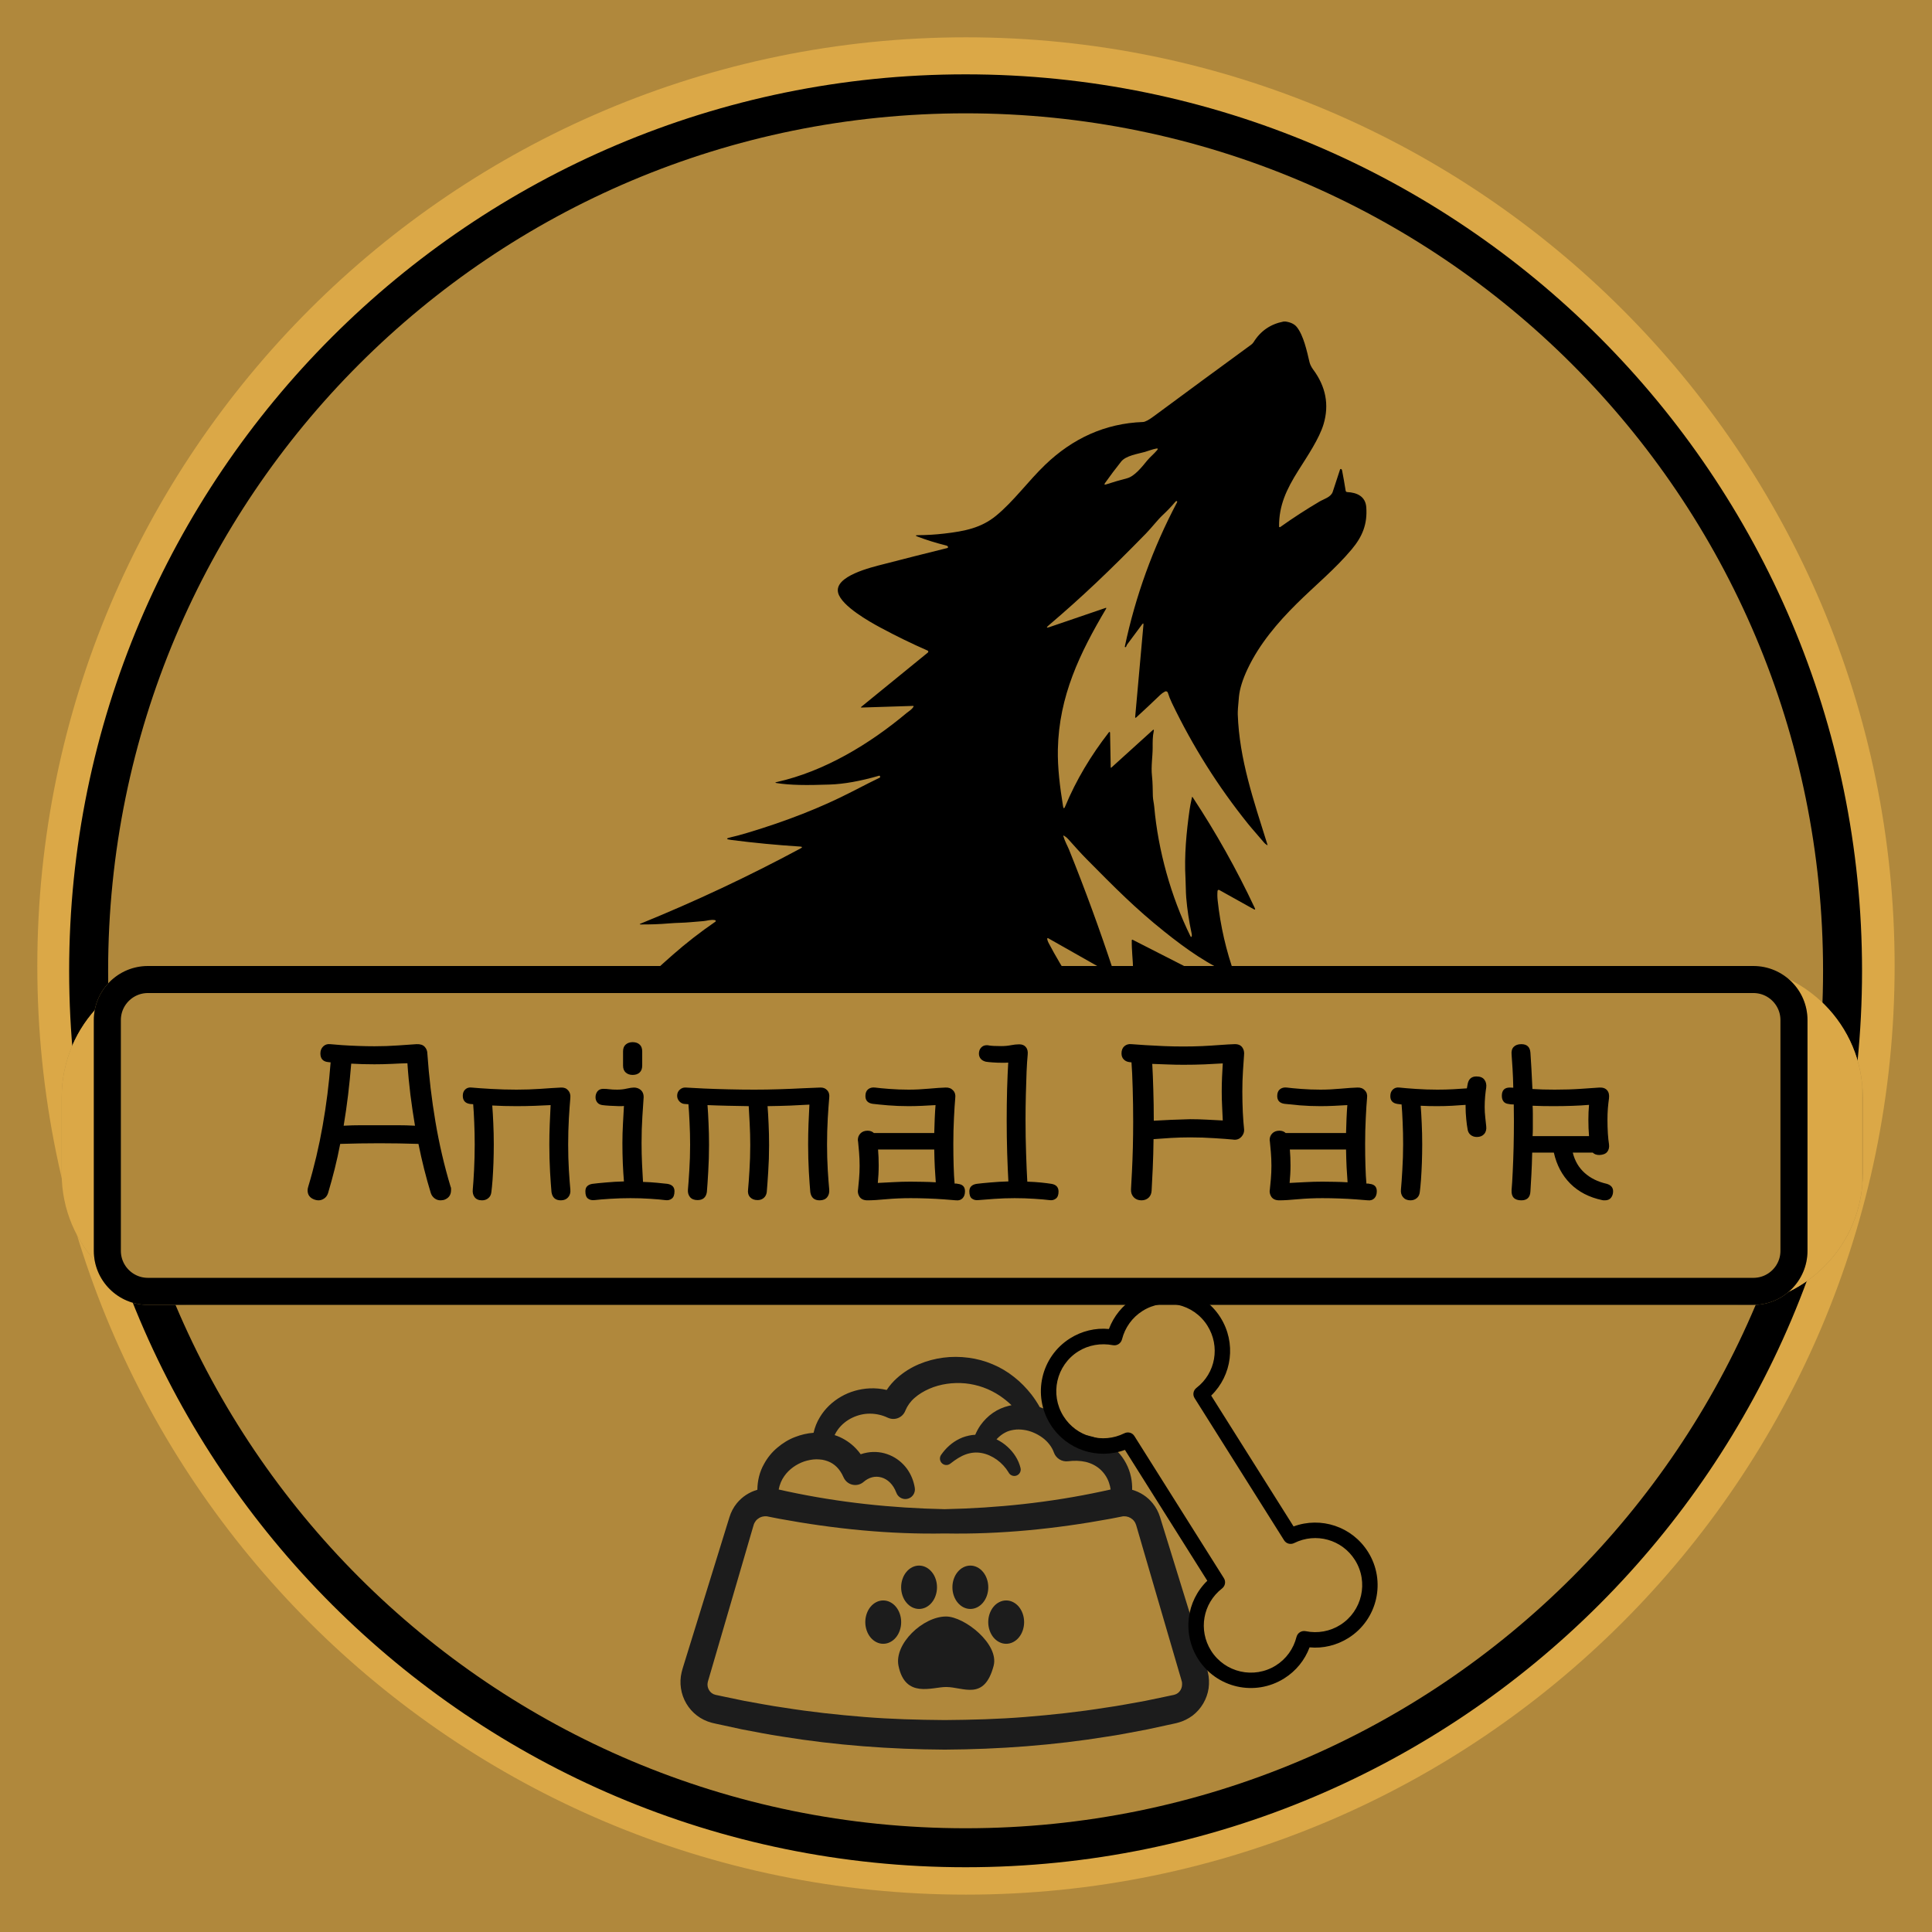 <svg xmlns="http://www.w3.org/2000/svg" xmlns:xlink="http://www.w3.org/1999/xlink" width="500" zoomAndPan="magnify" viewBox="0 0 375 375" height="500" preserveAspectRatio="xMidYMid meet" version="1.0"><defs><g/><clipPath id="c623b6c9ad"><path d="M 7.242 7.242 L 367.992 7.242 L 367.992 367.992 L 7.242 367.992 Z M 7.242 7.242 " clip-rule="nonzero"/></clipPath><clipPath id="226ace47b6"><path d="M 13.422 14.43 L 361.422 14.43 L 361.422 362.43 L 13.422 362.43 Z M 13.422 14.43 " clip-rule="nonzero"/></clipPath><clipPath id="c1505c1220"><path d="M 13.422 87.93 L 13.422 289.086 C 13.422 329.68 46.328 362.586 86.922 362.586 L 288.078 362.586 C 328.672 362.586 361.578 329.68 361.578 289.086 L 361.578 87.93 C 361.578 47.336 328.672 14.43 288.078 14.43 L 86.922 14.43 C 46.328 14.43 13.422 47.336 13.422 87.93 Z M 13.422 87.93 " clip-rule="nonzero"/></clipPath><clipPath id="a7955e28e8"><path d="M 96.797 62.402 L 265.43 62.402 L 265.43 245.402 L 96.797 245.402 Z M 96.797 62.402 " clip-rule="nonzero"/></clipPath><clipPath id="30b952aedc"><path d="M 11.973 187.5 L 361.676 187.5 L 361.676 253.277 L 11.973 253.277 Z M 11.973 187.5 " clip-rule="nonzero"/></clipPath><clipPath id="a03970e023"><path d="M 37.473 187.5 L 336.078 187.5 C 350.16 187.5 361.578 198.918 361.578 213 L 361.578 227.777 C 361.578 241.859 350.16 253.277 336.078 253.277 L 37.473 253.277 C 23.391 253.277 11.973 241.859 11.973 227.777 L 11.973 213 C 11.973 198.918 23.391 187.5 37.473 187.5 Z M 37.473 187.5 " clip-rule="nonzero"/></clipPath><clipPath id="b6296ded7e"><path d="M 11.973 187.5 L 361.473 187.5 L 361.473 253.5 L 11.973 253.5 Z M 11.973 187.5 " clip-rule="nonzero"/></clipPath><clipPath id="141ffe1aef"><path d="M 37.473 187.5 L 336.07 187.5 C 350.152 187.5 361.566 198.918 361.566 213 L 361.566 227.777 C 361.566 241.859 350.152 253.277 336.07 253.277 L 37.473 253.277 C 23.391 253.277 11.973 241.859 11.973 227.777 L 11.973 213 C 11.973 198.918 23.391 187.5 37.473 187.5 Z M 37.473 187.5 " clip-rule="nonzero"/></clipPath><clipPath id="73916cc2d5"><path d="M 18.211 187.5 L 350.953 187.5 L 350.953 253.277 L 18.211 253.277 Z M 18.211 187.5 " clip-rule="nonzero"/></clipPath><clipPath id="25e4db174e"><path d="M 28.711 187.5 L 340.336 187.5 C 346.133 187.5 350.836 192.199 350.836 198 L 350.836 242.777 C 350.836 248.578 346.133 253.277 340.336 253.277 L 28.711 253.277 C 22.91 253.277 18.211 248.578 18.211 242.777 L 18.211 198 C 18.211 192.199 22.91 187.5 28.711 187.5 Z M 28.711 187.5 " clip-rule="nonzero"/></clipPath><clipPath id="5cafc0b122"><path d="M 18.211 187.5 L 351 187.5 L 351 253.5 L 18.211 253.5 Z M 18.211 187.5 " clip-rule="nonzero"/></clipPath><clipPath id="f7bc3d86d3"><path d="M 28.711 187.5 L 340.332 187.5 C 346.133 187.5 350.832 192.199 350.832 198 L 350.832 242.777 C 350.832 248.578 346.133 253.277 340.332 253.277 L 28.711 253.277 C 22.91 253.277 18.211 248.578 18.211 242.777 L 18.211 198 C 18.211 192.199 22.91 187.5 28.711 187.5 Z M 28.711 187.5 " clip-rule="nonzero"/></clipPath><clipPath id="526a3d6e11"><path d="M 132 263.102 L 234.746 263.102 L 234.746 339.602 L 132 339.602 Z M 132 263.102 " clip-rule="nonzero"/></clipPath><clipPath id="bd579ea51b"><path d="M 202 250 L 268 250 L 268 328 L 202 328 Z M 202 250 " clip-rule="nonzero"/></clipPath><clipPath id="468e96dbce"><path d="M 230.438 245.461 L 271.992 311.469 L 238.988 332.246 L 197.434 266.238 Z M 230.438 245.461 " clip-rule="nonzero"/></clipPath><clipPath id="155aafd087"><path d="M 230.438 245.461 L 271.992 311.469 L 238.988 332.246 L 197.434 266.238 Z M 230.438 245.461 " clip-rule="nonzero"/></clipPath><clipPath id="7f4ec742b9"><path d="M 230.438 245.461 L 271.992 311.469 L 238.988 332.246 L 197.434 266.238 Z M 230.438 245.461 " clip-rule="nonzero"/></clipPath></defs><rect x="-37.5" width="450" fill="#ffffff" y="-37.5" height="450" fill-opacity="1"/><rect x="-37.5" width="450" fill="#b0883c" y="-37.5" height="450" fill-opacity="1"/><g clip-path="url(#c623b6c9ad)"><path fill="#dba847" d="M 187.496 7.242 C 88.043 7.242 7.242 88.043 7.242 187.496 C 7.242 286.945 88.043 367.746 187.496 367.746 C 286.945 367.746 367.746 286.945 367.746 187.496 C 367.746 88.043 286.945 7.242 187.496 7.242 Z M 187.496 15.078 C 282.816 15.078 359.91 92.172 359.91 187.496 C 359.91 282.816 282.816 359.91 187.496 359.91 C 92.172 359.91 15.078 282.816 15.078 187.496 C 15.078 92.172 92.172 15.078 187.496 15.078 Z M 187.496 15.078 " fill-opacity="1" fill-rule="nonzero"/></g><g clip-path="url(#226ace47b6)"><g clip-path="url(#c1505c1220)"><path fill="#000000" d="M 187.422 14.43 C 91.418 14.43 13.422 92.426 13.422 188.43 C 13.422 284.434 91.418 362.43 187.422 362.43 C 283.426 362.43 361.422 284.434 361.422 188.43 C 361.422 92.426 283.426 14.43 187.422 14.43 Z M 187.422 21.996 C 279.438 21.996 353.855 96.414 353.855 188.43 C 353.855 280.445 279.438 354.863 187.422 354.863 C 95.406 354.863 20.988 280.445 20.988 188.43 C 20.988 96.414 95.406 21.996 187.422 21.996 Z M 187.422 21.996 " fill-opacity="1" fill-rule="nonzero"/></g></g><g clip-path="url(#a7955e28e8)"><path fill="#000000" d="M 249.559 62.414 L 249.133 62.414 C 246.613 62.902 244.68 64.227 243.332 66.395 C 243.207 66.594 243.047 66.762 242.855 66.902 C 236.559 71.5 230.273 76.121 224 80.762 C 222.984 81.516 222.266 81.898 221.852 81.91 C 214.48 82.176 208.176 85.117 202.863 90.219 C 199.559 93.395 196.727 97.332 193.336 100.105 C 190.449 102.469 187.27 103.105 183.289 103.566 C 181.59 103.766 179.875 103.867 178.148 103.879 C 177.652 103.883 177.637 103.977 178.098 104.152 C 179.777 104.797 181.625 105.375 183.645 105.879 C 183.82 105.926 183.934 105.992 183.977 106.082 C 184.055 106.242 184.008 106.34 183.836 106.383 C 179.605 107.43 175.461 108.477 171.398 109.531 C 169.27 110.082 161.77 111.809 162.695 115.117 C 163.402 117.645 168.711 120.645 170.926 121.832 C 173.941 123.453 176.984 124.938 180.047 126.277 C 180.125 126.312 180.168 126.367 180.18 126.453 C 180.191 126.535 180.164 126.602 180.102 126.656 L 167.203 137.168 C 167.059 137.281 167.078 137.34 167.266 137.332 L 177.199 137.016 C 177.336 137.012 177.367 137.07 177.297 137.188 C 176.953 137.758 176.395 138.043 175.988 138.383 C 168.762 144.434 160.027 149.727 150.742 151.801 C 150.414 151.875 150.414 151.938 150.746 151.992 C 153.387 152.41 156.441 152.438 161.016 152.281 C 163.801 152.191 167 151.617 170.617 150.57 C 170.723 150.539 170.789 150.578 170.812 150.688 L 170.832 150.785 C 170.848 150.859 170.82 150.914 170.754 150.945 C 169.828 151.383 168.02 152.297 165.324 153.684 C 159.414 156.727 152.645 159.387 145.012 161.668 C 143.746 162.047 142.695 162.328 141.859 162.512 C 140.875 162.727 140.883 162.898 141.879 163.027 C 146.34 163.602 150.816 164.031 155.309 164.316 C 155.754 164.348 155.781 164.469 155.387 164.68 C 145.316 170.09 134.98 174.949 124.383 179.258 C 124.086 179.379 124.098 179.438 124.418 179.438 C 126.27 179.441 127.848 179.402 129.977 179.223 C 131.309 179.109 132.684 179.125 133.965 179 C 134.812 178.918 135.656 178.848 136.508 178.789 C 137.156 178.746 137.973 178.434 138.789 178.598 C 138.863 178.609 138.906 178.656 138.922 178.73 C 138.938 178.805 138.914 178.859 138.852 178.902 C 135.922 180.914 133.145 183.074 130.523 185.383 C 127.871 187.719 125.926 189.52 124.688 190.785 C 116.523 199.16 109.879 208.602 104.762 219.113 C 101.836 225.121 99.176 231.277 96.785 237.586 C 96.707 237.789 96.758 237.828 96.934 237.699 L 138.707 206.883 C 138.785 206.824 138.875 206.801 138.977 206.809 C 139.074 206.816 139.156 206.859 139.223 206.93 L 155.469 224.281 C 155.559 224.375 155.664 224.426 155.793 224.438 C 155.918 224.445 156.031 224.41 156.129 224.328 L 178.98 205.938 C 179.074 205.863 179.16 205.867 179.242 205.953 C 180.742 207.52 182.219 209.109 183.672 210.723 C 192.453 220.457 201.238 230.188 210.02 239.918 C 211.645 241.719 213.242 243.539 214.816 245.391 L 214.992 245.391 C 214.969 244.828 214.961 244.328 215.062 243.742 C 215.312 242.328 215.273 240.617 215.371 239.523 C 215.762 235.117 216.41 230.75 217.312 226.418 C 217.852 223.816 219.109 221.793 220.328 219.438 C 223.109 214.051 225.285 207.637 225.523 201.543 C 225.551 200.871 225.789 199.535 225.652 198.512 C 225.566 197.852 225.52 197.379 225.508 197.098 C 225.445 194.883 225.09 192.742 224.449 190.664 C 224.391 190.484 224.449 190.355 224.625 190.277 L 230.09 187.848 C 230.137 187.828 230.16 187.793 230.16 187.742 C 230.16 187.691 230.141 187.656 230.094 187.633 L 219.844 182.406 C 219.805 182.387 219.77 182.387 219.73 182.41 C 219.695 182.434 219.676 182.465 219.676 182.508 C 219.645 184.406 219.895 186.355 219.938 188.152 C 219.996 190.598 220.305 193.004 220.238 195.402 C 220.23 195.711 220.094 195.789 219.824 195.633 L 214.797 192.746 C 214.406 192.52 214.301 192.613 214.48 193.027 C 215.824 196.129 217.469 199.133 218.852 202.246 C 219.168 202.953 219.578 203.652 219.918 204.32 C 220.27 205.016 220.156 205.102 219.574 204.582 C 217.508 202.727 215.473 200.562 213.473 198.086 C 209.664 193.379 206.344 188.348 203.516 182.992 C 203.402 182.773 203.316 182.527 203.258 182.258 C 203.246 182.199 203.262 182.156 203.312 182.121 C 203.359 182.09 203.41 182.086 203.465 182.117 L 216.207 189.332 C 216.266 189.359 216.312 189.352 216.352 189.301 C 216.391 189.254 216.391 189.207 216.355 189.156 C 216.105 188.863 216.145 188.562 216.055 188.297 C 213.453 180.41 210.598 172.613 207.496 164.91 C 207.238 164.27 206.66 163.238 206.406 162.316 C 206.371 162.184 206.414 162.148 206.535 162.219 C 206.836 162.395 207.102 162.605 207.328 162.863 C 208.504 164.156 209.66 165.496 210.875 166.719 C 216.379 172.285 220.379 176.332 225.961 180.793 C 230.344 184.301 234.59 187.309 239.543 189.34 C 239.68 189.395 239.723 189.355 239.672 189.219 C 237.996 184.57 236.887 179.754 236.348 174.77 C 236.277 174.117 236.27 173.504 236.324 172.926 C 236.332 172.844 236.371 172.785 236.445 172.746 C 236.516 172.711 236.586 172.711 236.66 172.75 L 243.301 176.453 C 243.617 176.629 243.699 176.555 243.543 176.227 C 240.043 168.773 236.027 161.613 231.496 154.742 C 231.43 154.645 231.387 154.652 231.359 154.77 C 231.141 155.762 230.988 156.543 230.906 157.113 C 230.277 161.504 229.848 166.102 230.105 170.535 C 230.172 171.77 230.152 173.117 230.246 174.234 C 230.441 176.527 230.781 178.797 231.266 181.051 C 231.328 181.332 231.352 181.523 231.332 181.625 C 231.273 181.934 231.176 181.949 231.043 181.672 C 227.289 174.043 224.785 165.059 224.039 156.602 C 223.977 155.906 223.793 155.215 223.77 154.555 C 223.727 153.211 223.758 152.039 223.598 150.586 C 223.395 148.719 223.734 146.832 223.73 145.137 C 223.73 144.02 223.707 142.996 223.945 141.898 C 224.012 141.598 223.93 141.547 223.699 141.758 L 215.707 148.996 C 215.684 149.016 215.66 149.02 215.633 149.008 C 215.605 148.996 215.59 148.977 215.59 148.949 L 215.465 142.312 C 215.461 142.004 215.363 141.973 215.176 142.215 C 211.777 146.602 208.891 151.363 206.746 156.531 C 206.555 157 206.418 156.984 206.336 156.484 C 205.738 152.812 205.258 149.016 205.332 145.441 C 205.551 135.109 209.582 126.781 214.688 118.16 C 214.781 117.996 214.738 117.949 214.562 118.008 L 203.707 121.715 C 203.102 121.922 203.043 121.816 203.531 121.398 C 210.105 115.797 215.301 110.848 222.449 103.535 C 223.527 102.426 224.734 100.855 225.691 99.965 C 226.551 99.164 227.359 98.316 228.117 97.422 C 228.211 97.312 228.27 97.254 228.285 97.254 C 228.492 97.25 228.547 97.34 228.453 97.523 C 223.781 106.363 220.406 115.676 218.332 125.469 C 218.309 125.57 218.352 125.617 218.457 125.613 C 218.543 125.605 218.605 125.523 218.648 125.363 C 218.68 125.262 218.719 125.18 218.77 125.109 C 219.734 123.812 220.703 122.512 221.672 121.207 C 221.883 120.926 221.969 120.957 221.938 121.309 L 220.34 139.121 C 220.316 139.352 220.391 139.391 220.562 139.234 C 222.082 137.848 223.633 136.391 225.211 134.871 C 225.453 134.637 225.758 134.422 226.121 134.227 C 226.23 134.168 226.34 134.164 226.453 134.211 C 226.566 134.254 226.645 134.336 226.68 134.457 C 226.887 135.121 227.152 135.793 227.477 136.465 C 231.492 144.832 236.402 152.629 242.207 159.859 C 243.133 161.016 244.34 162.324 245.383 163.582 C 245.48 163.707 245.672 163.855 245.945 164.035 C 246.02 164.086 246.047 164.066 246.02 163.98 C 243.305 155.297 240.555 147.375 240.25 138.656 C 240.23 138.141 240.305 137 240.48 135.227 C 240.633 133.672 241.199 131.855 242.188 129.777 C 244.465 124.984 247.977 120.852 251.688 117.176 C 255.242 113.652 259.141 110.473 262.367 106.625 C 264.445 104.145 265.43 101.73 265.195 98.461 C 265.039 96.332 263.379 95.605 261.504 95.512 C 261.324 95.504 261.215 95.406 261.188 95.227 C 260.977 93.902 260.746 92.594 260.496 91.301 C 260.473 91.191 260.426 91.105 260.348 91.055 C 260.301 91.023 260.254 91.016 260.199 91.035 C 260.148 91.055 260.113 91.09 260.098 91.141 C 259.629 92.586 259.156 94.023 258.684 95.457 C 258.34 96.5 256.969 96.852 256.141 97.336 C 253.52 98.883 250.969 100.535 248.492 102.301 C 248.445 102.336 248.395 102.34 248.344 102.312 C 248.289 102.289 248.266 102.246 248.266 102.188 C 248.238 98.113 249.676 95.02 252.039 91.27 C 253.797 88.488 256.074 85.121 256.91 82.309 C 258.023 78.562 257.34 75.023 254.863 71.695 C 254.586 71.32 254.285 70.766 254.18 70.316 C 253.672 68.164 253.027 65.137 251.723 63.492 C 251.273 62.922 250.551 62.562 249.559 62.414 Z M 222.234 87.715 C 222.844 87.543 223.68 87.195 224.43 87.066 C 224.75 87.012 224.809 87.109 224.602 87.367 C 224 88.094 223.219 88.707 222.621 89.441 C 221.707 90.57 220.219 92.453 218.777 92.828 C 217.402 93.184 216.051 93.582 214.715 94.016 C 214.359 94.133 214.289 94.039 214.504 93.734 C 215.457 92.383 216.496 91 217.621 89.586 C 218.543 88.43 220.828 88.109 222.234 87.715 Z M 222.234 87.715 " fill-opacity="1" fill-rule="nonzero"/></g><g clip-path="url(#30b952aedc)"><g clip-path="url(#a03970e023)"><path fill="#b0883c" d="M 11.973 187.5 L 361.676 187.5 L 361.676 253.277 L 11.973 253.277 Z M 11.973 187.5 " fill-opacity="1" fill-rule="nonzero"/></g></g><g clip-path="url(#b6296ded7e)"><g clip-path="url(#141ffe1aef)"><path stroke-linecap="butt" transform="matrix(0.75, 0, 0, 0.75, 11.974, 187.501)" fill="none" stroke-linejoin="miter" d="M 33.998 -0.001 L 432.128 -0.001 C 450.904 -0.001 466.123 15.223 466.123 33.999 L 466.123 53.702 C 466.123 72.478 450.904 87.702 432.128 87.702 L 33.998 87.702 C 15.222 87.702 -0.002 72.478 -0.002 53.702 L -0.002 33.999 C -0.002 15.223 15.222 -0.001 33.998 -0.001 Z M 33.998 -0.001 " stroke="#dba847" stroke-width="152" stroke-opacity="1" stroke-miterlimit="4"/></g></g><g clip-path="url(#73916cc2d5)"><g clip-path="url(#25e4db174e)"><path fill="#b0883c" d="M 18.211 187.5 L 350.953 187.5 L 350.953 253.277 L 18.211 253.277 Z M 18.211 187.5 " fill-opacity="1" fill-rule="nonzero"/></g></g><g clip-path="url(#5cafc0b122)"><g clip-path="url(#f7bc3d86d3)"><path stroke-linecap="butt" transform="matrix(0.75, 0, 0, 0.75, 18.21, 187.5)" fill="none" stroke-linejoin="miter" d="M 14.001 0 L 429.496 0 C 437.231 0 443.496 6.266 443.496 14 L 443.496 73.703 C 443.496 81.438 437.231 87.703 429.496 87.703 L 14.001 87.703 C 6.267 87.703 0.001 81.438 0.001 73.703 L 0.001 14 C 0.001 6.266 6.267 0 14.001 0 Z M 14.001 0 " stroke="#000000" stroke-width="14" stroke-opacity="1" stroke-miterlimit="4"/></g></g><g clip-path="url(#526a3d6e11)"><path fill="#1c1c1c" d="M 234.449 324.586 C 234.309 323.996 234.227 323.793 234.133 323.461 L 233.844 322.527 L 231.527 315.043 L 226.895 300.066 L 225.734 296.32 L 225.156 294.445 C 224.859 293.484 224.375 292.57 223.734 291.785 C 222.719 290.516 221.297 289.602 219.75 289.168 C 219.77 288.344 219.703 287.504 219.527 286.672 C 219.145 284.859 218.234 283.094 216.895 281.723 C 216.551 281.391 216.219 281.031 215.828 280.762 C 215.453 280.473 215.07 280.172 214.652 279.957 L 214.023 279.613 C 213.816 279.496 213.594 279.422 213.379 279.328 L 212.727 279.062 C 212.504 278.984 212.281 278.93 212.059 278.859 C 210.93 278.531 209.77 278.387 208.637 278.387 C 207.789 276.945 206.625 275.77 205.344 274.855 C 204.262 274.098 203.078 273.516 201.824 273.133 C 201.34 272.273 200.793 271.434 200.18 270.645 C 199.203 269.41 198.094 268.254 196.828 267.27 C 195.57 266.266 194.168 265.43 192.668 264.805 C 191.172 264.168 189.59 263.738 187.973 263.535 C 184.746 263.102 181.422 263.508 178.355 264.793 C 176.828 265.441 175.375 266.34 174.074 267.512 C 173.348 268.16 172.676 268.926 172.109 269.789 C 171.02 269.539 169.887 269.426 168.77 269.484 C 166.828 269.582 164.918 270.121 163.246 271.09 C 161.578 272.051 160.121 273.414 159.121 275.102 C 158.559 276.02 158.148 277.047 157.914 278.102 C 156.684 278.191 155.477 278.477 154.352 278.914 C 153.086 279.387 151.914 280.113 150.883 280.992 C 149.84 281.855 148.957 282.941 148.305 284.148 C 147.418 285.691 147.02 287.457 147.004 289.168 C 145.457 289.602 144.035 290.523 143.008 291.793 C 142.367 292.578 141.883 293.504 141.594 294.457 L 141.012 296.332 L 139.855 300.074 L 135.223 315.047 L 132.906 322.535 L 132.617 323.469 C 132.523 323.801 132.441 324.012 132.301 324.598 C 132.059 325.605 132.012 326.676 132.172 327.711 C 132.48 329.781 133.598 331.707 135.277 332.984 C 136.109 333.629 137.082 334.094 138.082 334.367 C 138.199 334.395 138.367 334.445 138.426 334.453 L 139.152 334.617 L 140.125 334.824 L 143.996 335.664 C 146.594 336.137 149.18 336.688 151.801 337.066 C 162.238 338.762 172.809 339.539 183.379 339.602 C 193.953 339.539 204.523 338.762 214.961 337.066 C 217.574 336.688 220.168 336.137 222.766 335.664 L 226.637 334.824 L 227.605 334.617 L 228.09 334.508 L 228.336 334.453 C 228.402 334.441 228.57 334.395 228.684 334.359 C 229.688 334.09 230.656 333.613 231.492 332.98 C 233.168 331.699 234.281 329.773 234.59 327.703 C 234.73 326.66 234.684 325.594 234.449 324.586 Z M 156.098 283.664 C 156.871 283.418 157.672 283.258 158.453 283.25 C 158.844 283.266 159.234 283.27 159.605 283.332 C 159.973 283.398 160.324 283.5 160.66 283.621 C 162.008 284.117 163.02 285.156 163.684 286.641 L 163.754 286.789 C 163.848 286.996 163.973 287.195 164.129 287.375 C 165.023 288.418 166.594 288.535 167.629 287.633 C 168.129 287.199 168.68 286.898 169.266 286.742 C 169.852 286.586 170.48 286.598 171.086 286.77 C 172.305 287.113 173.375 288.148 173.945 289.656 L 173.988 289.758 C 174.297 290.57 175.137 291.082 176.02 290.941 C 177.039 290.777 177.723 289.82 177.562 288.797 C 177.355 287.512 176.863 286.215 176.035 285.078 C 175.207 283.949 174.047 283 172.699 282.438 C 171.355 281.863 169.824 281.68 168.363 281.938 C 167.922 282.012 167.484 282.121 167.059 282.27 C 166.781 281.879 166.473 281.5 166.129 281.148 C 165.125 280.086 163.859 279.254 162.508 278.727 C 162.34 278.664 162.164 278.605 161.996 278.551 C 162.184 278.152 162.414 277.773 162.68 277.414 C 163.387 276.465 164.352 275.695 165.434 275.176 C 166.52 274.66 167.711 274.375 168.891 274.391 C 170.066 274.402 171.234 274.66 172.316 275.176 C 172.336 275.188 172.371 275.203 172.398 275.207 C 173.672 275.762 175.145 275.176 175.691 273.895 L 175.766 273.719 C 176.121 272.883 176.695 272.043 177.516 271.332 C 178.324 270.617 179.312 270.027 180.383 269.555 C 182.531 268.621 184.996 268.289 187.375 268.512 C 188.566 268.633 189.742 268.898 190.875 269.305 C 192.008 269.711 193.09 270.27 194.105 270.945 C 194.887 271.48 195.637 272.082 196.336 272.754 C 196.176 272.781 196.02 272.812 195.859 272.855 C 194.746 273.117 193.664 273.586 192.719 274.242 C 191.77 274.898 190.969 275.723 190.324 276.617 C 189.898 277.219 189.57 277.848 189.293 278.488 C 189.078 278.504 188.863 278.516 188.645 278.543 C 187.805 278.672 186.977 278.902 186.23 279.273 C 184.719 280.004 183.535 281.141 182.668 282.391 C 182.363 282.824 182.363 283.426 182.699 283.871 C 183.117 284.422 183.898 284.523 184.445 284.102 L 184.52 284.043 C 185.5 283.277 186.477 282.641 187.488 282.285 C 188.5 281.934 189.535 281.836 190.559 282.039 C 191.582 282.223 192.594 282.688 193.496 283.332 C 194.398 283.988 195.18 284.828 195.766 285.793 L 195.816 285.891 C 196.094 286.336 196.633 286.578 197.172 286.449 C 197.836 286.289 198.25 285.613 198.086 284.941 C 197.695 283.332 196.766 281.918 195.562 280.828 C 194.93 280.246 194.207 279.762 193.426 279.375 C 193.473 279.32 193.52 279.273 193.57 279.219 C 194.031 278.746 194.531 278.359 195.07 278.078 C 195.602 277.777 196.195 277.617 196.801 277.527 C 197.406 277.434 198.047 277.441 198.691 277.535 C 199.98 277.703 201.258 278.266 202.32 279.035 C 203.387 279.816 204.168 280.848 204.543 281.883 L 204.559 281.934 C 204.969 283.062 206.105 283.793 207.34 283.629 C 208.516 283.473 209.66 283.516 210.719 283.75 C 211.77 284 212.719 284.477 213.5 285.156 C 214.27 285.848 214.895 286.727 215.25 287.777 C 215.398 288.203 215.508 288.648 215.574 289.109 L 213.844 289.488 C 203.836 291.633 193.609 292.719 183.348 292.93 C 173.09 292.719 162.855 291.633 152.852 289.488 L 151.141 289.113 C 151.328 288.156 151.684 287.273 152.23 286.512 C 153.148 285.191 154.562 284.199 156.098 283.664 Z M 229.41 327.297 C 229.332 327.824 229.027 328.324 228.617 328.629 C 228.41 328.785 228.18 328.887 227.922 328.953 C 227.875 328.969 227.891 328.969 227.797 328.988 L 227.555 329.035 L 227.074 329.137 L 226.117 329.34 L 222.289 330.137 C 219.715 330.586 217.156 331.105 214.57 331.457 C 209.414 332.281 204.223 332.844 199.023 333.262 C 193.816 333.684 188.598 333.824 183.379 333.863 C 178.16 333.824 172.945 333.684 167.738 333.262 C 162.539 332.844 157.34 332.281 152.191 331.457 C 149.605 331.105 147.047 330.586 144.473 330.137 L 140.641 329.34 L 139.688 329.137 L 139.207 329.035 L 138.965 328.988 C 138.863 328.969 138.887 328.961 138.836 328.953 C 138.582 328.895 138.352 328.785 138.145 328.629 C 137.734 328.324 137.43 327.824 137.352 327.305 C 137.309 327.039 137.316 326.777 137.375 326.512 C 137.375 326.457 137.504 326.039 137.594 325.742 L 137.875 324.781 L 140.117 317.109 L 144.594 301.777 L 145.711 297.941 L 146.273 296.027 C 146.359 295.723 146.492 295.473 146.676 295.23 C 147.031 294.762 147.605 294.418 148.219 294.336 C 148.371 294.309 148.527 294.305 148.684 294.309 C 148.758 294.316 148.836 294.316 148.91 294.328 L 149.027 294.352 L 149.254 294.398 L 151.246 294.789 C 161.859 296.746 172.648 297.848 183.402 297.645 C 194.156 297.848 204.941 296.746 215.555 294.789 L 217.555 294.398 L 217.789 294.352 L 217.898 294.328 C 217.965 294.324 218.039 294.316 218.113 294.309 C 218.273 294.305 218.43 294.316 218.582 294.336 C 219.191 294.426 219.762 294.758 220.125 295.238 C 220.309 295.473 220.441 295.742 220.531 296.035 L 221.09 297.949 L 222.207 301.785 L 226.684 317.117 L 228.926 324.781 L 229.211 325.742 C 229.297 326.039 229.426 326.465 229.426 326.52 C 229.445 326.77 229.453 327.035 229.41 327.297 Z M 229.41 327.297 " fill-opacity="1" fill-rule="nonzero"/></g><path fill="#1c1c1c" d="M 183.629 313.762 C 179.145 313.762 173.535 319.066 174.398 323.328 C 175.699 329.734 180.918 327.445 183.629 327.445 C 186.996 327.445 191.043 330.219 192.863 323.328 C 193.965 319.125 187.207 313.762 183.629 313.762 Z M 183.629 313.762 " fill-opacity="1" fill-rule="nonzero"/><path fill="#1c1c1c" d="M 174.918 314.852 C 174.918 315.41 174.828 315.945 174.652 316.461 C 174.477 316.977 174.223 317.434 173.898 317.828 C 173.57 318.223 173.195 318.523 172.766 318.738 C 172.34 318.953 171.898 319.059 171.434 319.059 C 170.973 319.059 170.531 318.953 170.102 318.738 C 169.676 318.523 169.301 318.223 168.973 317.828 C 168.648 317.434 168.395 316.977 168.219 316.461 C 168.043 315.945 167.953 315.41 167.953 314.852 C 167.953 314.293 168.043 313.758 168.219 313.242 C 168.395 312.727 168.648 312.27 168.973 311.875 C 169.301 311.48 169.676 311.18 170.102 310.965 C 170.531 310.75 170.973 310.645 171.434 310.645 C 171.898 310.645 172.34 310.75 172.766 310.965 C 173.195 311.18 173.57 311.48 173.898 311.875 C 174.223 312.27 174.477 312.727 174.652 313.242 C 174.828 313.758 174.918 314.293 174.918 314.852 Z M 174.918 314.852 " fill-opacity="1" fill-rule="nonzero"/><path fill="#1c1c1c" d="M 181.871 308.086 C 181.871 308.645 181.785 309.184 181.605 309.699 C 181.43 310.215 181.18 310.668 180.852 311.062 C 180.527 311.457 180.148 311.762 179.723 311.977 C 179.297 312.188 178.852 312.297 178.391 312.297 C 177.93 312.297 177.484 312.188 177.059 311.977 C 176.633 311.762 176.254 311.457 175.93 311.062 C 175.602 310.668 175.352 310.215 175.176 309.699 C 175 309.184 174.91 308.645 174.91 308.086 C 174.91 307.531 175 306.992 175.176 306.477 C 175.352 305.961 175.602 305.508 175.93 305.113 C 176.254 304.719 176.633 304.414 177.059 304.199 C 177.484 303.988 177.93 303.879 178.391 303.879 C 178.852 303.879 179.297 303.988 179.723 304.199 C 180.148 304.414 180.527 304.719 180.852 305.113 C 181.18 305.508 181.43 305.961 181.605 306.477 C 181.785 306.992 181.871 307.531 181.871 308.086 Z M 181.871 308.086 " fill-opacity="1" fill-rule="nonzero"/><path fill="#1c1c1c" d="M 198.781 314.852 C 198.781 315.41 198.691 315.945 198.516 316.461 C 198.34 316.977 198.086 317.434 197.762 317.828 C 197.434 318.223 197.059 318.523 196.633 318.738 C 196.203 318.953 195.762 319.059 195.301 319.059 C 194.836 319.059 194.395 318.953 193.969 318.738 C 193.539 318.523 193.164 318.223 192.836 317.828 C 192.512 317.434 192.258 316.977 192.082 316.461 C 191.906 315.945 191.816 315.41 191.816 314.852 C 191.816 314.293 191.906 313.758 192.082 313.242 C 192.258 312.727 192.512 312.27 192.836 311.875 C 193.164 311.48 193.539 311.18 193.969 310.965 C 194.395 310.75 194.836 310.645 195.301 310.645 C 195.762 310.645 196.203 310.75 196.633 310.965 C 197.059 311.18 197.434 311.48 197.762 311.875 C 198.086 312.27 198.34 312.727 198.516 313.242 C 198.691 313.758 198.781 314.293 198.781 314.852 Z M 198.781 314.852 " fill-opacity="1" fill-rule="nonzero"/><path fill="#1c1c1c" d="M 191.824 308.086 C 191.824 308.645 191.734 309.184 191.559 309.699 C 191.383 310.215 191.133 310.668 190.805 311.062 C 190.477 311.457 190.102 311.762 189.676 311.977 C 189.25 312.188 188.805 312.297 188.344 312.297 C 187.883 312.297 187.438 312.188 187.012 311.977 C 186.586 311.762 186.207 311.457 185.883 311.062 C 185.555 310.668 185.305 310.215 185.129 309.699 C 184.949 309.184 184.863 308.645 184.863 308.086 C 184.863 307.531 184.949 306.992 185.129 306.477 C 185.305 305.961 185.555 305.508 185.883 305.113 C 186.207 304.719 186.586 304.414 187.012 304.199 C 187.438 303.988 187.883 303.879 188.344 303.879 C 188.805 303.879 189.25 303.988 189.676 304.199 C 190.102 304.414 190.477 304.719 190.805 305.113 C 191.133 305.508 191.383 305.961 191.559 306.477 C 191.734 306.992 191.824 307.531 191.824 308.086 Z M 191.824 308.086 " fill-opacity="1" fill-rule="nonzero"/><g clip-path="url(#bd579ea51b)"><g clip-path="url(#468e96dbce)"><g clip-path="url(#155aafd087)"><g clip-path="url(#7f4ec742b9)"><path fill="#000000" d="M 232.539 321.992 C 229.438 317.062 230.27 310.777 234.336 306.824 L 218.348 281.426 C 213.023 283.383 206.996 281.414 203.895 276.488 C 200.332 270.828 202.035 263.34 207.695 259.777 C 209.957 258.352 212.617 257.703 215.238 257.957 C 216.18 255.461 217.879 253.363 220.18 251.918 C 225.836 248.355 233.324 250.059 236.887 255.715 C 239.988 260.645 239.156 266.93 235.09 270.883 L 251.082 296.281 C 256.402 294.324 262.43 296.293 265.531 301.219 C 269.094 306.879 267.395 314.363 261.734 317.93 C 259.469 319.352 256.812 320.004 254.188 319.75 C 253.25 322.246 251.547 324.34 249.281 325.766 C 243.59 329.352 236.102 327.648 232.539 321.992 Z M 220.184 278.734 L 237.559 306.328 C 237.977 306.996 237.812 307.844 237.188 308.328 C 233.477 311.223 232.555 316.402 235.07 320.398 C 237.754 324.656 243.395 325.941 247.656 323.258 C 249.652 322 251.07 320.039 251.652 317.719 C 251.859 316.938 252.625 316.457 253.418 316.609 C 255.762 317.086 258.145 316.656 260.141 315.398 C 264.402 312.715 265.684 307.074 263.004 302.812 C 260.488 298.816 255.418 297.41 251.203 299.504 C 250.496 299.855 249.66 299.637 249.242 298.973 L 231.871 271.379 C 231.449 270.711 231.613 269.863 232.238 269.379 C 235.969 266.52 236.871 261.305 234.355 257.309 C 231.676 253.047 226.031 251.766 221.77 254.449 C 219.773 255.707 218.359 257.668 217.773 259.988 C 217.566 260.766 216.801 261.25 216.008 261.098 C 213.684 260.656 211.285 261.051 209.285 262.309 C 205.023 264.992 203.742 270.633 206.426 274.895 C 208.938 278.887 214.008 280.297 218.223 278.203 C 218.93 277.852 219.766 278.066 220.184 278.734 Z M 220.184 278.734 " fill-opacity="1" fill-rule="nonzero"/></g></g></g></g><g fill="#000000" fill-opacity="1"><g transform="translate(58.783, 232.562)"><g><path d="M 27.375 0.344 C 27.258 0.363 27.148 0.379 27.047 0.391 C 26.953 0.41 26.848 0.422 26.734 0.422 C 26.285 0.422 25.895 0.289 25.562 0.031 C 25.227 -0.219 24.988 -0.551 24.844 -0.969 C 23.914 -4 23.113 -7.188 22.438 -10.531 C 19.914 -10.613 17.391 -10.656 14.859 -10.656 C 12.359 -10.656 9.82 -10.613 7.25 -10.531 C 6.938 -8.895 6.582 -7.285 6.188 -5.703 C 5.789 -4.117 5.359 -2.539 4.891 -0.969 C 4.742 -0.52 4.492 -0.176 4.141 0.062 C 3.797 0.301 3.426 0.422 3.031 0.422 C 2.801 0.422 2.562 0.379 2.312 0.297 C 1.383 -0.016 0.922 -0.617 0.922 -1.516 C 0.922 -1.742 0.961 -1.984 1.047 -2.234 C 2.203 -6.078 3.133 -10.02 3.844 -14.062 C 4.562 -18.102 5.078 -22.203 5.391 -26.359 L 4.969 -26.406 C 3.926 -26.488 3.406 -27.051 3.406 -28.094 C 3.406 -28.645 3.586 -29.098 3.953 -29.453 C 4.316 -29.805 4.77 -29.953 5.312 -29.891 C 5.895 -29.836 6.66 -29.773 7.609 -29.703 C 8.566 -29.641 9.598 -29.586 10.703 -29.547 C 11.816 -29.504 12.879 -29.484 13.891 -29.484 C 15.461 -29.484 16.977 -29.535 18.438 -29.641 C 19.906 -29.754 21.113 -29.836 22.062 -29.891 C 22.77 -29.922 23.297 -29.754 23.641 -29.391 C 23.992 -29.023 24.172 -28.562 24.172 -28 C 24.484 -23.539 25.004 -19.156 25.734 -14.844 C 26.461 -10.531 27.441 -6.328 28.672 -2.234 C 28.734 -2.117 28.766 -2.004 28.766 -1.891 C 28.766 -1.773 28.766 -1.664 28.766 -1.562 C 28.766 -0.602 28.301 0.031 27.375 0.344 Z M 7.922 -14.062 C 9.066 -14.125 10.223 -14.156 11.391 -14.156 C 12.555 -14.156 13.711 -14.156 14.859 -14.156 C 16.016 -14.156 17.176 -14.156 18.344 -14.156 C 19.508 -14.156 20.648 -14.125 21.766 -14.062 C 21.43 -16.051 21.133 -18.055 20.875 -20.078 C 20.625 -22.109 20.43 -24.145 20.297 -26.188 C 19.422 -26.164 18.398 -26.125 17.234 -26.062 C 16.078 -26.008 14.961 -25.984 13.891 -25.984 C 12.316 -25.984 10.816 -26.023 9.391 -26.109 C 9.223 -24.055 9.02 -22.031 8.781 -20.031 C 8.539 -18.039 8.254 -16.051 7.922 -14.062 Z M 7.922 -14.062 "/></g></g></g><g fill="#000000" fill-opacity="1"><g transform="translate(88.515, 232.562)"><g><path d="M 20.344 0.422 C 19.301 0.422 18.695 -0.109 18.531 -1.172 C 18.445 -2.098 18.352 -3.414 18.25 -5.125 C 18.156 -6.844 18.109 -8.602 18.109 -10.406 C 18.109 -11.582 18.133 -12.883 18.188 -14.312 C 18.25 -15.75 18.305 -17 18.359 -18.062 C 17.484 -18.008 16.445 -17.961 15.25 -17.922 C 14.062 -17.879 12.895 -17.859 11.75 -17.859 C 10.094 -17.859 8.52 -17.898 7.031 -17.984 C 7.113 -16.992 7.18 -15.836 7.234 -14.516 C 7.297 -13.203 7.328 -11.844 7.328 -10.438 C 7.328 -9.258 7.305 -8.07 7.266 -6.875 C 7.223 -5.688 7.164 -4.594 7.094 -3.594 C 7.02 -2.602 6.941 -1.797 6.859 -1.172 C 6.805 -0.672 6.609 -0.281 6.266 0 C 5.93 0.281 5.523 0.422 5.047 0.422 C 4.398 0.422 3.922 0.219 3.609 -0.188 C 3.305 -0.594 3.188 -1.094 3.25 -1.688 C 3.332 -2.551 3.414 -3.805 3.5 -5.453 C 3.582 -7.098 3.625 -8.758 3.625 -10.438 C 3.625 -11.906 3.594 -13.332 3.531 -14.719 C 3.477 -16.102 3.41 -17.273 3.328 -18.234 L 2.734 -18.281 C 1.785 -18.414 1.312 -18.945 1.312 -19.875 C 1.312 -20.406 1.473 -20.816 1.797 -21.109 C 2.117 -21.41 2.531 -21.531 3.031 -21.469 C 3.926 -21.383 5.188 -21.297 6.812 -21.203 C 8.445 -21.109 10.094 -21.062 11.75 -21.062 C 13.32 -21.062 14.875 -21.113 16.406 -21.219 C 17.938 -21.332 19.258 -21.414 20.375 -21.469 C 20.969 -21.5 21.43 -21.316 21.766 -20.922 C 22.109 -20.535 22.25 -20.047 22.188 -19.453 C 22.102 -18.492 22.008 -17.18 21.906 -15.516 C 21.812 -13.848 21.766 -12.145 21.766 -10.406 C 21.766 -8.688 21.812 -7.023 21.906 -5.422 C 22.008 -3.828 22.102 -2.582 22.188 -1.688 C 22.25 -1.07 22.109 -0.566 21.766 -0.172 C 21.43 0.223 20.957 0.422 20.344 0.422 Z M 20.344 0.422 "/></g></g></g><g fill="#000000" fill-opacity="1"><g transform="translate(113.825, 232.562)"><g><path d="M 1.594 0.375 C 1.062 0.438 0.629 0.336 0.297 0.078 C -0.035 -0.172 -0.203 -0.633 -0.203 -1.312 C -0.203 -1.781 -0.078 -2.125 0.172 -2.344 C 0.422 -2.57 0.754 -2.719 1.172 -2.781 C 1.816 -2.863 2.691 -2.953 3.797 -3.047 C 4.91 -3.148 6.07 -3.219 7.281 -3.25 C 7.195 -4.258 7.125 -5.422 7.062 -6.734 C 7.008 -8.055 6.984 -9.379 6.984 -10.703 C 6.984 -11.93 7.02 -13.195 7.094 -14.5 C 7.164 -15.812 7.227 -16.941 7.281 -17.891 C 7.145 -17.867 6.988 -17.859 6.812 -17.859 C 6.645 -17.859 6.477 -17.859 6.312 -17.859 C 5.664 -17.879 5.066 -17.906 4.516 -17.938 C 3.973 -17.969 3.504 -18.008 3.109 -18.062 C 2.66 -18.125 2.32 -18.301 2.094 -18.594 C 1.875 -18.883 1.766 -19.211 1.766 -19.578 C 1.766 -20.023 1.891 -20.41 2.141 -20.734 C 2.398 -21.055 2.781 -21.219 3.281 -21.219 C 3.676 -21.219 4.066 -21.191 4.453 -21.141 C 4.848 -21.086 5.359 -21.062 5.984 -21.062 C 6.629 -21.062 7.242 -21.129 7.828 -21.266 C 8.422 -21.398 8.883 -21.469 9.219 -21.469 C 9.75 -21.469 10.195 -21.305 10.562 -20.984 C 10.926 -20.66 11.109 -20.207 11.109 -19.625 C 11.055 -18.695 10.973 -17.43 10.859 -15.828 C 10.754 -14.234 10.703 -12.523 10.703 -10.703 C 10.703 -9.316 10.734 -7.957 10.797 -6.625 C 10.867 -5.289 10.93 -4.133 10.984 -3.156 C 11.973 -3.125 12.883 -3.066 13.719 -2.984 C 14.562 -2.898 15.223 -2.832 15.703 -2.781 C 16.629 -2.633 17.094 -2.156 17.094 -1.344 C 17.094 -0.645 16.914 -0.164 16.562 0.094 C 16.219 0.363 15.781 0.457 15.25 0.375 C 14.602 0.289 13.656 0.207 12.406 0.125 C 11.156 0.039 9.867 0 8.547 0 C 7.254 0 5.945 0.039 4.625 0.125 C 3.312 0.207 2.301 0.289 1.594 0.375 Z M 7.109 -25.734 L 7.109 -28.469 C 7.109 -29.082 7.285 -29.535 7.641 -29.828 C 7.992 -30.129 8.438 -30.281 8.969 -30.281 C 9.531 -30.281 9.977 -30.129 10.312 -29.828 C 10.656 -29.535 10.828 -29.082 10.828 -28.469 L 10.828 -25.734 C 10.828 -25.141 10.656 -24.688 10.312 -24.375 C 9.977 -24.07 9.531 -23.922 8.969 -23.922 C 8.438 -23.922 7.992 -24.07 7.641 -24.375 C 7.285 -24.688 7.109 -25.141 7.109 -25.734 Z M 7.109 -25.734 "/></g></g></g><g fill="#000000" fill-opacity="1"><g transform="translate(130.123, 232.562)"><g><path d="M 28.969 0.422 C 27.926 0.422 27.32 -0.109 27.156 -1.172 C 27.07 -2.098 26.977 -3.414 26.875 -5.125 C 26.781 -6.844 26.734 -8.602 26.734 -10.406 C 26.734 -11.719 26.758 -13.078 26.812 -14.484 C 26.875 -15.891 26.93 -17.113 26.984 -18.156 C 25.922 -18.094 24.68 -18.031 23.266 -17.969 C 21.848 -17.914 20.379 -17.879 18.859 -17.859 C 18.941 -16.867 19.008 -15.711 19.062 -14.391 C 19.125 -13.078 19.156 -11.707 19.156 -10.281 C 19.156 -8.477 19.098 -6.738 18.984 -5.062 C 18.879 -3.395 18.785 -2.098 18.703 -1.172 C 18.641 -0.703 18.445 -0.328 18.125 -0.047 C 17.801 0.234 17.398 0.375 16.922 0.375 C 16.305 0.375 15.82 0.188 15.469 -0.188 C 15.125 -0.57 14.992 -1.07 15.078 -1.688 C 15.16 -2.551 15.25 -3.773 15.344 -5.359 C 15.445 -6.953 15.5 -8.594 15.5 -10.281 C 15.5 -11.738 15.461 -13.125 15.391 -14.438 C 15.316 -15.758 15.254 -16.898 15.203 -17.859 C 13.828 -17.879 12.453 -17.906 11.078 -17.938 C 9.703 -17.969 8.41 -18.008 7.203 -18.062 C 7.285 -17.051 7.352 -15.863 7.406 -14.5 C 7.469 -13.145 7.5 -11.766 7.5 -10.359 C 7.5 -8.555 7.445 -6.805 7.344 -5.109 C 7.25 -3.41 7.16 -2.098 7.078 -1.172 C 6.91 -0.141 6.305 0.375 5.266 0.375 C 4.617 0.375 4.133 0.18 3.812 -0.203 C 3.488 -0.598 3.352 -1.094 3.406 -1.688 C 3.488 -2.582 3.578 -3.82 3.672 -5.406 C 3.773 -7 3.828 -8.648 3.828 -10.359 C 3.828 -11.848 3.789 -13.289 3.719 -14.688 C 3.656 -16.094 3.582 -17.273 3.5 -18.234 L 2.781 -18.281 C 2.383 -18.301 2.039 -18.469 1.75 -18.781 C 1.457 -19.094 1.312 -19.457 1.312 -19.875 C 1.312 -20.352 1.477 -20.742 1.812 -21.047 C 2.145 -21.359 2.535 -21.5 2.984 -21.469 C 3.91 -21.414 5.086 -21.352 6.516 -21.281 C 7.953 -21.219 9.52 -21.164 11.219 -21.125 C 12.914 -21.082 14.609 -21.062 16.297 -21.062 C 17.898 -21.062 19.508 -21.086 21.125 -21.141 C 22.738 -21.191 24.238 -21.254 25.625 -21.328 C 27.008 -21.398 28.156 -21.445 29.062 -21.469 C 29.645 -21.5 30.102 -21.32 30.438 -20.938 C 30.781 -20.562 30.91 -20.066 30.828 -19.453 C 30.742 -18.492 30.648 -17.18 30.547 -15.516 C 30.453 -13.848 30.406 -12.145 30.406 -10.406 C 30.406 -8.688 30.453 -7.023 30.547 -5.422 C 30.648 -3.828 30.742 -2.582 30.828 -1.688 C 30.879 -1.07 30.742 -0.566 30.422 -0.172 C 30.098 0.223 29.613 0.422 28.969 0.422 Z M 28.969 0.422 "/></g></g></g><g fill="#000000" fill-opacity="1"><g transform="translate(164.024, 232.562)"><g><path d="M 4.344 0.422 C 3.633 0.422 3.125 0.191 2.812 -0.266 C 2.508 -0.734 2.414 -1.234 2.531 -1.766 C 2.582 -2.242 2.645 -2.895 2.719 -3.719 C 2.789 -4.551 2.828 -5.406 2.828 -6.281 C 2.828 -7.176 2.789 -8.055 2.719 -8.922 C 2.645 -9.797 2.582 -10.473 2.531 -10.953 C 2.531 -11.004 2.52 -11.066 2.5 -11.141 C 2.488 -11.211 2.484 -11.258 2.484 -11.281 C 2.484 -11.789 2.648 -12.219 2.984 -12.562 C 3.328 -12.914 3.789 -13.094 4.375 -13.094 C 4.883 -13.094 5.289 -12.941 5.594 -12.641 L 17.312 -12.641 C 17.332 -13.555 17.363 -14.492 17.406 -15.453 C 17.445 -16.41 17.5 -17.281 17.562 -18.062 C 16.77 -18.008 15.906 -17.961 14.969 -17.922 C 14.031 -17.879 13.156 -17.859 12.344 -17.859 C 10.969 -17.859 9.633 -17.91 8.344 -18.016 C 7.051 -18.129 6.051 -18.227 5.344 -18.312 C 4.414 -18.457 3.953 -18.961 3.953 -19.828 C 3.953 -20.422 4.129 -20.859 4.484 -21.141 C 4.836 -21.422 5.281 -21.531 5.812 -21.469 C 6.457 -21.383 7.383 -21.297 8.594 -21.203 C 9.801 -21.109 11.051 -21.062 12.344 -21.062 C 13.602 -21.062 14.91 -21.125 16.266 -21.25 C 17.629 -21.375 18.707 -21.445 19.5 -21.469 C 20.113 -21.5 20.602 -21.316 20.969 -20.922 C 21.332 -20.535 21.473 -20.047 21.391 -19.453 C 21.305 -18.523 21.223 -17.234 21.141 -15.578 C 21.055 -13.922 21.016 -12.25 21.016 -10.562 C 21.016 -9.02 21.035 -7.578 21.078 -6.234 C 21.117 -4.891 21.18 -3.754 21.266 -2.828 C 21.379 -2.828 21.484 -2.828 21.578 -2.828 C 21.68 -2.828 21.773 -2.812 21.859 -2.781 C 22.805 -2.695 23.281 -2.219 23.281 -1.344 C 23.281 -0.758 23.125 -0.305 22.812 0.016 C 22.508 0.336 22.094 0.473 21.562 0.422 C 20.969 0.367 20.18 0.305 19.203 0.234 C 18.223 0.16 17.16 0.102 16.016 0.062 C 14.879 0.02 13.781 0 12.719 0 C 11.113 0 9.547 0.066 8.016 0.203 C 6.492 0.348 5.27 0.422 4.344 0.422 Z M 6.359 -2.953 C 7.254 -3.004 8.254 -3.055 9.359 -3.109 C 10.473 -3.172 11.594 -3.203 12.719 -3.203 C 13.5 -3.203 14.312 -3.191 15.156 -3.172 C 16 -3.16 16.816 -3.129 17.609 -3.078 C 17.547 -3.891 17.484 -4.848 17.422 -5.953 C 17.367 -7.066 17.332 -8.227 17.312 -9.438 L 6.406 -9.438 C 6.488 -8.477 6.531 -7.453 6.531 -6.359 C 6.531 -5.797 6.516 -5.219 6.484 -4.625 C 6.453 -4.039 6.41 -3.484 6.359 -2.953 Z M 6.359 -2.953 "/></g></g></g><g fill="#000000" fill-opacity="1"><g transform="translate(188.618, 232.562)"><g><path d="M 1.312 0.375 C 0.801 0.438 0.375 0.336 0.031 0.078 C -0.301 -0.172 -0.469 -0.633 -0.469 -1.312 C -0.469 -2.145 0.008 -2.633 0.969 -2.781 C 1.613 -2.863 2.5 -2.953 3.625 -3.047 C 4.75 -3.148 5.91 -3.219 7.109 -3.25 C 7.023 -4.758 6.945 -6.582 6.875 -8.719 C 6.812 -10.852 6.781 -12.988 6.781 -15.125 C 6.781 -17.145 6.805 -19.156 6.859 -21.156 C 6.922 -23.164 6.992 -24.883 7.078 -26.312 C 6.879 -26.289 6.68 -26.281 6.484 -26.281 C 6.285 -26.281 6.086 -26.281 5.891 -26.281 C 5.273 -26.281 4.68 -26.301 4.109 -26.344 C 3.535 -26.383 3.078 -26.43 2.734 -26.484 C 2.285 -26.598 1.945 -26.797 1.719 -27.078 C 1.5 -27.359 1.391 -27.68 1.391 -28.047 C 1.391 -28.523 1.531 -28.914 1.812 -29.219 C 2.094 -29.531 2.457 -29.688 2.906 -29.688 C 3.102 -29.688 3.242 -29.672 3.328 -29.641 C 3.828 -29.555 4.613 -29.516 5.688 -29.516 C 6.383 -29.516 7.02 -29.57 7.594 -29.688 C 8.176 -29.801 8.719 -29.859 9.219 -29.859 C 9.781 -29.859 10.207 -29.68 10.5 -29.328 C 10.801 -28.973 10.922 -28.488 10.859 -27.875 C 10.773 -27.031 10.703 -25.926 10.641 -24.562 C 10.586 -23.207 10.539 -21.711 10.5 -20.078 C 10.457 -18.453 10.438 -16.801 10.438 -15.125 C 10.438 -12.957 10.473 -10.801 10.547 -8.656 C 10.617 -6.508 10.695 -4.691 10.781 -3.203 C 11.758 -3.172 12.656 -3.113 13.469 -3.031 C 14.289 -2.945 14.953 -2.863 15.453 -2.781 C 16.379 -2.633 16.844 -2.129 16.844 -1.266 C 16.844 -0.617 16.664 -0.164 16.312 0.094 C 15.969 0.363 15.539 0.457 15.031 0.375 C 14.352 0.289 13.391 0.207 12.141 0.125 C 10.898 0.039 9.617 0 8.297 0 C 6.973 0 5.66 0.047 4.359 0.141 C 3.055 0.242 2.039 0.32 1.312 0.375 Z M 1.312 0.375 "/></g></g></g><g fill="#000000" fill-opacity="1"><g transform="translate(216.371, 232.562)"><g><path d="M 5.172 0.422 C 4.555 0.422 4.055 0.219 3.672 -0.188 C 3.297 -0.594 3.125 -1.102 3.156 -1.719 C 3.219 -2.645 3.281 -3.812 3.344 -5.219 C 3.414 -6.625 3.473 -8.156 3.516 -9.812 C 3.555 -11.469 3.578 -13.141 3.578 -14.828 C 3.578 -17.098 3.547 -19.254 3.484 -21.297 C 3.43 -23.348 3.352 -25.035 3.25 -26.359 L 2.859 -26.406 C 2.41 -26.457 2.039 -26.629 1.75 -26.922 C 1.457 -27.223 1.312 -27.613 1.312 -28.094 C 1.312 -28.707 1.5 -29.176 1.875 -29.5 C 2.25 -29.82 2.707 -29.953 3.25 -29.891 C 3.945 -29.836 4.844 -29.773 5.938 -29.703 C 7.031 -29.641 8.223 -29.578 9.516 -29.516 C 10.805 -29.461 12.082 -29.438 13.344 -29.438 C 14.531 -29.438 15.738 -29.461 16.969 -29.516 C 18.207 -29.578 19.375 -29.648 20.469 -29.734 C 21.562 -29.816 22.473 -29.867 23.203 -29.891 C 23.898 -29.922 24.41 -29.723 24.734 -29.297 C 25.055 -28.879 25.176 -28.348 25.094 -27.703 C 25.039 -27.004 24.973 -26.008 24.891 -24.719 C 24.805 -23.426 24.766 -22.094 24.766 -20.719 C 24.766 -19.344 24.797 -17.988 24.859 -16.656 C 24.93 -15.32 25.008 -14.273 25.094 -13.516 C 25.176 -12.898 25 -12.359 24.562 -11.891 C 24.133 -11.43 23.582 -11.258 22.906 -11.375 C 22.062 -11.457 20.879 -11.547 19.359 -11.641 C 17.848 -11.742 16.281 -11.797 14.656 -11.797 C 13.414 -11.797 12.164 -11.758 10.906 -11.688 C 9.645 -11.613 8.52 -11.535 7.531 -11.453 C 7.508 -9.461 7.457 -7.566 7.375 -5.766 C 7.289 -3.973 7.219 -2.531 7.156 -1.438 C 7.125 -0.875 6.926 -0.422 6.562 -0.078 C 6.195 0.254 5.734 0.422 5.172 0.422 Z M 7.281 -26.062 C 7.363 -24.688 7.43 -23.035 7.484 -21.109 C 7.547 -19.191 7.578 -17.164 7.578 -15.031 C 8.555 -15.094 9.672 -15.148 10.922 -15.203 C 12.172 -15.254 13.414 -15.297 14.656 -15.328 C 15.719 -15.328 16.82 -15.297 17.969 -15.234 C 19.125 -15.18 20.125 -15.129 20.969 -15.078 C 20.938 -15.836 20.895 -16.727 20.844 -17.75 C 20.789 -18.77 20.766 -19.758 20.766 -20.719 C 20.766 -21.645 20.785 -22.582 20.828 -23.531 C 20.867 -24.488 20.914 -25.363 20.969 -26.156 C 19.988 -26.094 18.812 -26.031 17.438 -25.969 C 16.062 -25.914 14.695 -25.891 13.344 -25.891 C 12.332 -25.891 11.305 -25.91 10.266 -25.953 C 9.234 -26.004 8.238 -26.039 7.281 -26.062 Z M 7.281 -26.062 "/></g></g></g><g fill="#000000" fill-opacity="1"><g transform="translate(243.955, 232.562)"><g><path d="M 4.344 0.422 C 3.633 0.422 3.125 0.191 2.812 -0.266 C 2.508 -0.734 2.414 -1.234 2.531 -1.766 C 2.582 -2.242 2.645 -2.895 2.719 -3.719 C 2.789 -4.551 2.828 -5.406 2.828 -6.281 C 2.828 -7.176 2.789 -8.055 2.719 -8.922 C 2.645 -9.797 2.582 -10.473 2.531 -10.953 C 2.531 -11.004 2.52 -11.066 2.5 -11.141 C 2.488 -11.211 2.484 -11.258 2.484 -11.281 C 2.484 -11.789 2.648 -12.219 2.984 -12.562 C 3.328 -12.914 3.789 -13.094 4.375 -13.094 C 4.883 -13.094 5.289 -12.941 5.594 -12.641 L 17.312 -12.641 C 17.332 -13.555 17.363 -14.492 17.406 -15.453 C 17.445 -16.41 17.5 -17.281 17.562 -18.062 C 16.77 -18.008 15.906 -17.961 14.969 -17.922 C 14.031 -17.879 13.156 -17.859 12.344 -17.859 C 10.969 -17.859 9.633 -17.91 8.344 -18.016 C 7.051 -18.129 6.051 -18.227 5.344 -18.312 C 4.414 -18.457 3.953 -18.961 3.953 -19.828 C 3.953 -20.422 4.129 -20.859 4.484 -21.141 C 4.836 -21.422 5.281 -21.531 5.812 -21.469 C 6.457 -21.383 7.383 -21.297 8.594 -21.203 C 9.801 -21.109 11.051 -21.062 12.344 -21.062 C 13.602 -21.062 14.91 -21.125 16.266 -21.25 C 17.629 -21.375 18.707 -21.445 19.5 -21.469 C 20.113 -21.5 20.602 -21.316 20.969 -20.922 C 21.332 -20.535 21.473 -20.047 21.391 -19.453 C 21.305 -18.523 21.223 -17.234 21.141 -15.578 C 21.055 -13.922 21.016 -12.25 21.016 -10.562 C 21.016 -9.02 21.035 -7.578 21.078 -6.234 C 21.117 -4.891 21.18 -3.754 21.266 -2.828 C 21.379 -2.828 21.484 -2.828 21.578 -2.828 C 21.68 -2.828 21.773 -2.812 21.859 -2.781 C 22.805 -2.695 23.281 -2.219 23.281 -1.344 C 23.281 -0.758 23.125 -0.305 22.812 0.016 C 22.508 0.336 22.094 0.473 21.562 0.422 C 20.969 0.367 20.18 0.305 19.203 0.234 C 18.223 0.16 17.16 0.102 16.016 0.062 C 14.879 0.02 13.781 0 12.719 0 C 11.113 0 9.547 0.066 8.016 0.203 C 6.492 0.348 5.27 0.422 4.344 0.422 Z M 6.359 -2.953 C 7.254 -3.004 8.254 -3.055 9.359 -3.109 C 10.473 -3.172 11.594 -3.203 12.719 -3.203 C 13.5 -3.203 14.312 -3.191 15.156 -3.172 C 16 -3.16 16.816 -3.129 17.609 -3.078 C 17.547 -3.891 17.484 -4.848 17.422 -5.953 C 17.367 -7.066 17.332 -8.227 17.312 -9.438 L 6.406 -9.438 C 6.488 -8.477 6.531 -7.453 6.531 -6.359 C 6.531 -5.797 6.516 -5.219 6.484 -4.625 C 6.453 -4.039 6.41 -3.484 6.359 -2.953 Z M 6.359 -2.953 "/></g></g></g><g fill="#000000" fill-opacity="1"><g transform="translate(268.549, 232.562)"><g><path d="M 5.219 0.422 C 4.602 0.422 4.125 0.219 3.781 -0.188 C 3.445 -0.594 3.312 -1.094 3.375 -1.688 C 3.457 -2.551 3.547 -3.805 3.641 -5.453 C 3.742 -7.098 3.797 -8.758 3.797 -10.438 C 3.797 -11.957 3.766 -13.391 3.703 -14.734 C 3.648 -16.086 3.582 -17.238 3.5 -18.188 L 2.734 -18.281 C 1.785 -18.414 1.312 -18.922 1.312 -19.797 C 1.312 -20.359 1.477 -20.789 1.812 -21.094 C 2.145 -21.406 2.566 -21.531 3.078 -21.469 C 3.836 -21.383 4.906 -21.297 6.281 -21.203 C 7.656 -21.109 9.039 -21.062 10.438 -21.062 C 11.508 -21.062 12.539 -21.086 13.531 -21.141 C 14.531 -21.191 15.41 -21.25 16.172 -21.312 L 16.297 -22.016 C 16.461 -23.086 17.035 -23.625 18.016 -23.625 C 18.754 -23.625 19.273 -23.41 19.578 -22.984 C 19.891 -22.566 20.004 -22.051 19.922 -21.438 C 19.859 -21.07 19.789 -20.523 19.719 -19.797 C 19.656 -19.066 19.625 -18.363 19.625 -17.688 C 19.625 -17.008 19.664 -16.312 19.75 -15.594 C 19.832 -14.883 19.891 -14.348 19.922 -13.984 C 20.004 -13.359 19.875 -12.848 19.531 -12.453 C 19.195 -12.066 18.723 -11.875 18.109 -11.875 C 17.629 -11.875 17.219 -12.016 16.875 -12.297 C 16.539 -12.578 16.348 -12.969 16.297 -13.469 C 16.211 -13.895 16.129 -14.52 16.047 -15.344 C 15.961 -16.176 15.922 -16.984 15.922 -17.766 L 15.922 -18.109 C 15.16 -18.047 14.301 -17.988 13.344 -17.938 C 12.395 -17.883 11.426 -17.859 10.438 -17.859 C 9.906 -17.859 9.363 -17.863 8.812 -17.875 C 8.27 -17.883 7.734 -17.906 7.203 -17.938 C 7.285 -16.957 7.352 -15.82 7.406 -14.531 C 7.469 -13.238 7.5 -11.875 7.5 -10.438 C 7.5 -9.258 7.477 -8.07 7.438 -6.875 C 7.395 -5.688 7.336 -4.594 7.266 -3.594 C 7.191 -2.602 7.113 -1.797 7.031 -1.172 C 6.977 -0.672 6.781 -0.281 6.438 0 C 6.102 0.281 5.695 0.422 5.219 0.422 Z M 5.219 0.422 "/></g></g></g><g fill="#000000" fill-opacity="1"><g transform="translate(290.195, 232.562)"><g><path d="M 20.25 -8.375 C 19.688 -8.375 19.254 -8.531 18.953 -8.844 L 15.078 -8.844 C 15.473 -7.238 16.238 -5.926 17.375 -4.906 C 18.508 -3.883 19.945 -3.176 21.688 -2.781 C 22.5 -2.531 22.906 -2.051 22.906 -1.344 C 22.906 -0.844 22.77 -0.422 22.5 -0.078 C 22.238 0.254 21.844 0.422 21.312 0.422 C 21.227 0.422 21.141 0.422 21.047 0.422 C 20.961 0.422 20.867 0.406 20.766 0.375 C 18.266 -0.156 16.211 -1.219 14.609 -2.812 C 13.016 -4.414 11.945 -6.426 11.406 -8.844 L 7.203 -8.844 C 7.172 -7.301 7.117 -5.875 7.047 -4.562 C 6.984 -3.258 6.922 -2.176 6.859 -1.312 C 6.805 -0.156 6.219 0.422 5.094 0.422 C 3.75 0.422 3.117 -0.25 3.203 -1.594 C 3.285 -2.52 3.359 -3.695 3.422 -5.125 C 3.492 -6.562 3.551 -8.133 3.594 -9.844 C 3.633 -11.562 3.656 -13.266 3.656 -14.953 L 3.625 -18.188 C 3.457 -18.188 3.285 -18.191 3.109 -18.203 C 2.941 -18.223 2.773 -18.25 2.609 -18.281 C 2.16 -18.332 1.832 -18.5 1.625 -18.781 C 1.414 -19.062 1.312 -19.426 1.312 -19.875 C 1.312 -20.938 1.828 -21.469 2.859 -21.469 L 3.531 -21.438 C 3.508 -22.75 3.461 -23.969 3.391 -25.094 C 3.316 -26.219 3.254 -27.145 3.203 -27.875 C 3.141 -28.52 3.273 -29.016 3.609 -29.359 C 3.953 -29.711 4.445 -29.891 5.094 -29.891 C 6.188 -29.891 6.773 -29.344 6.859 -28.25 C 6.922 -27.469 6.984 -26.461 7.047 -25.234 C 7.117 -24.016 7.188 -22.664 7.25 -21.188 C 8.508 -21.102 9.953 -21.062 11.578 -21.062 C 13.398 -21.062 15.082 -21.113 16.625 -21.219 C 18.176 -21.332 19.383 -21.414 20.25 -21.469 C 20.926 -21.5 21.426 -21.32 21.75 -20.938 C 22.07 -20.562 22.191 -20.039 22.109 -19.375 C 22.023 -18.781 21.953 -18.129 21.891 -17.422 C 21.836 -16.723 21.812 -15.984 21.812 -15.203 C 21.812 -14.305 21.836 -13.422 21.891 -12.547 C 21.953 -11.68 22.023 -10.992 22.109 -10.484 C 22.191 -9.867 22.078 -9.367 21.766 -8.984 C 21.461 -8.609 20.957 -8.406 20.25 -8.375 Z M 7.281 -12.047 L 18.234 -12.047 C 18.148 -13.055 18.109 -14.109 18.109 -15.203 C 18.109 -16.211 18.148 -17.18 18.234 -18.109 C 17.254 -18.023 16.18 -17.961 15.016 -17.922 C 13.848 -17.879 12.645 -17.859 11.406 -17.859 C 10.738 -17.859 10.051 -17.863 9.344 -17.875 C 8.645 -17.883 7.957 -17.906 7.281 -17.938 C 7.312 -17.457 7.328 -16.961 7.328 -16.453 C 7.328 -15.953 7.328 -15.453 7.328 -14.953 C 7.328 -14.473 7.328 -13.988 7.328 -13.5 C 7.328 -13.008 7.312 -12.523 7.281 -12.047 Z M 7.281 -12.047 "/></g></g></g></svg>